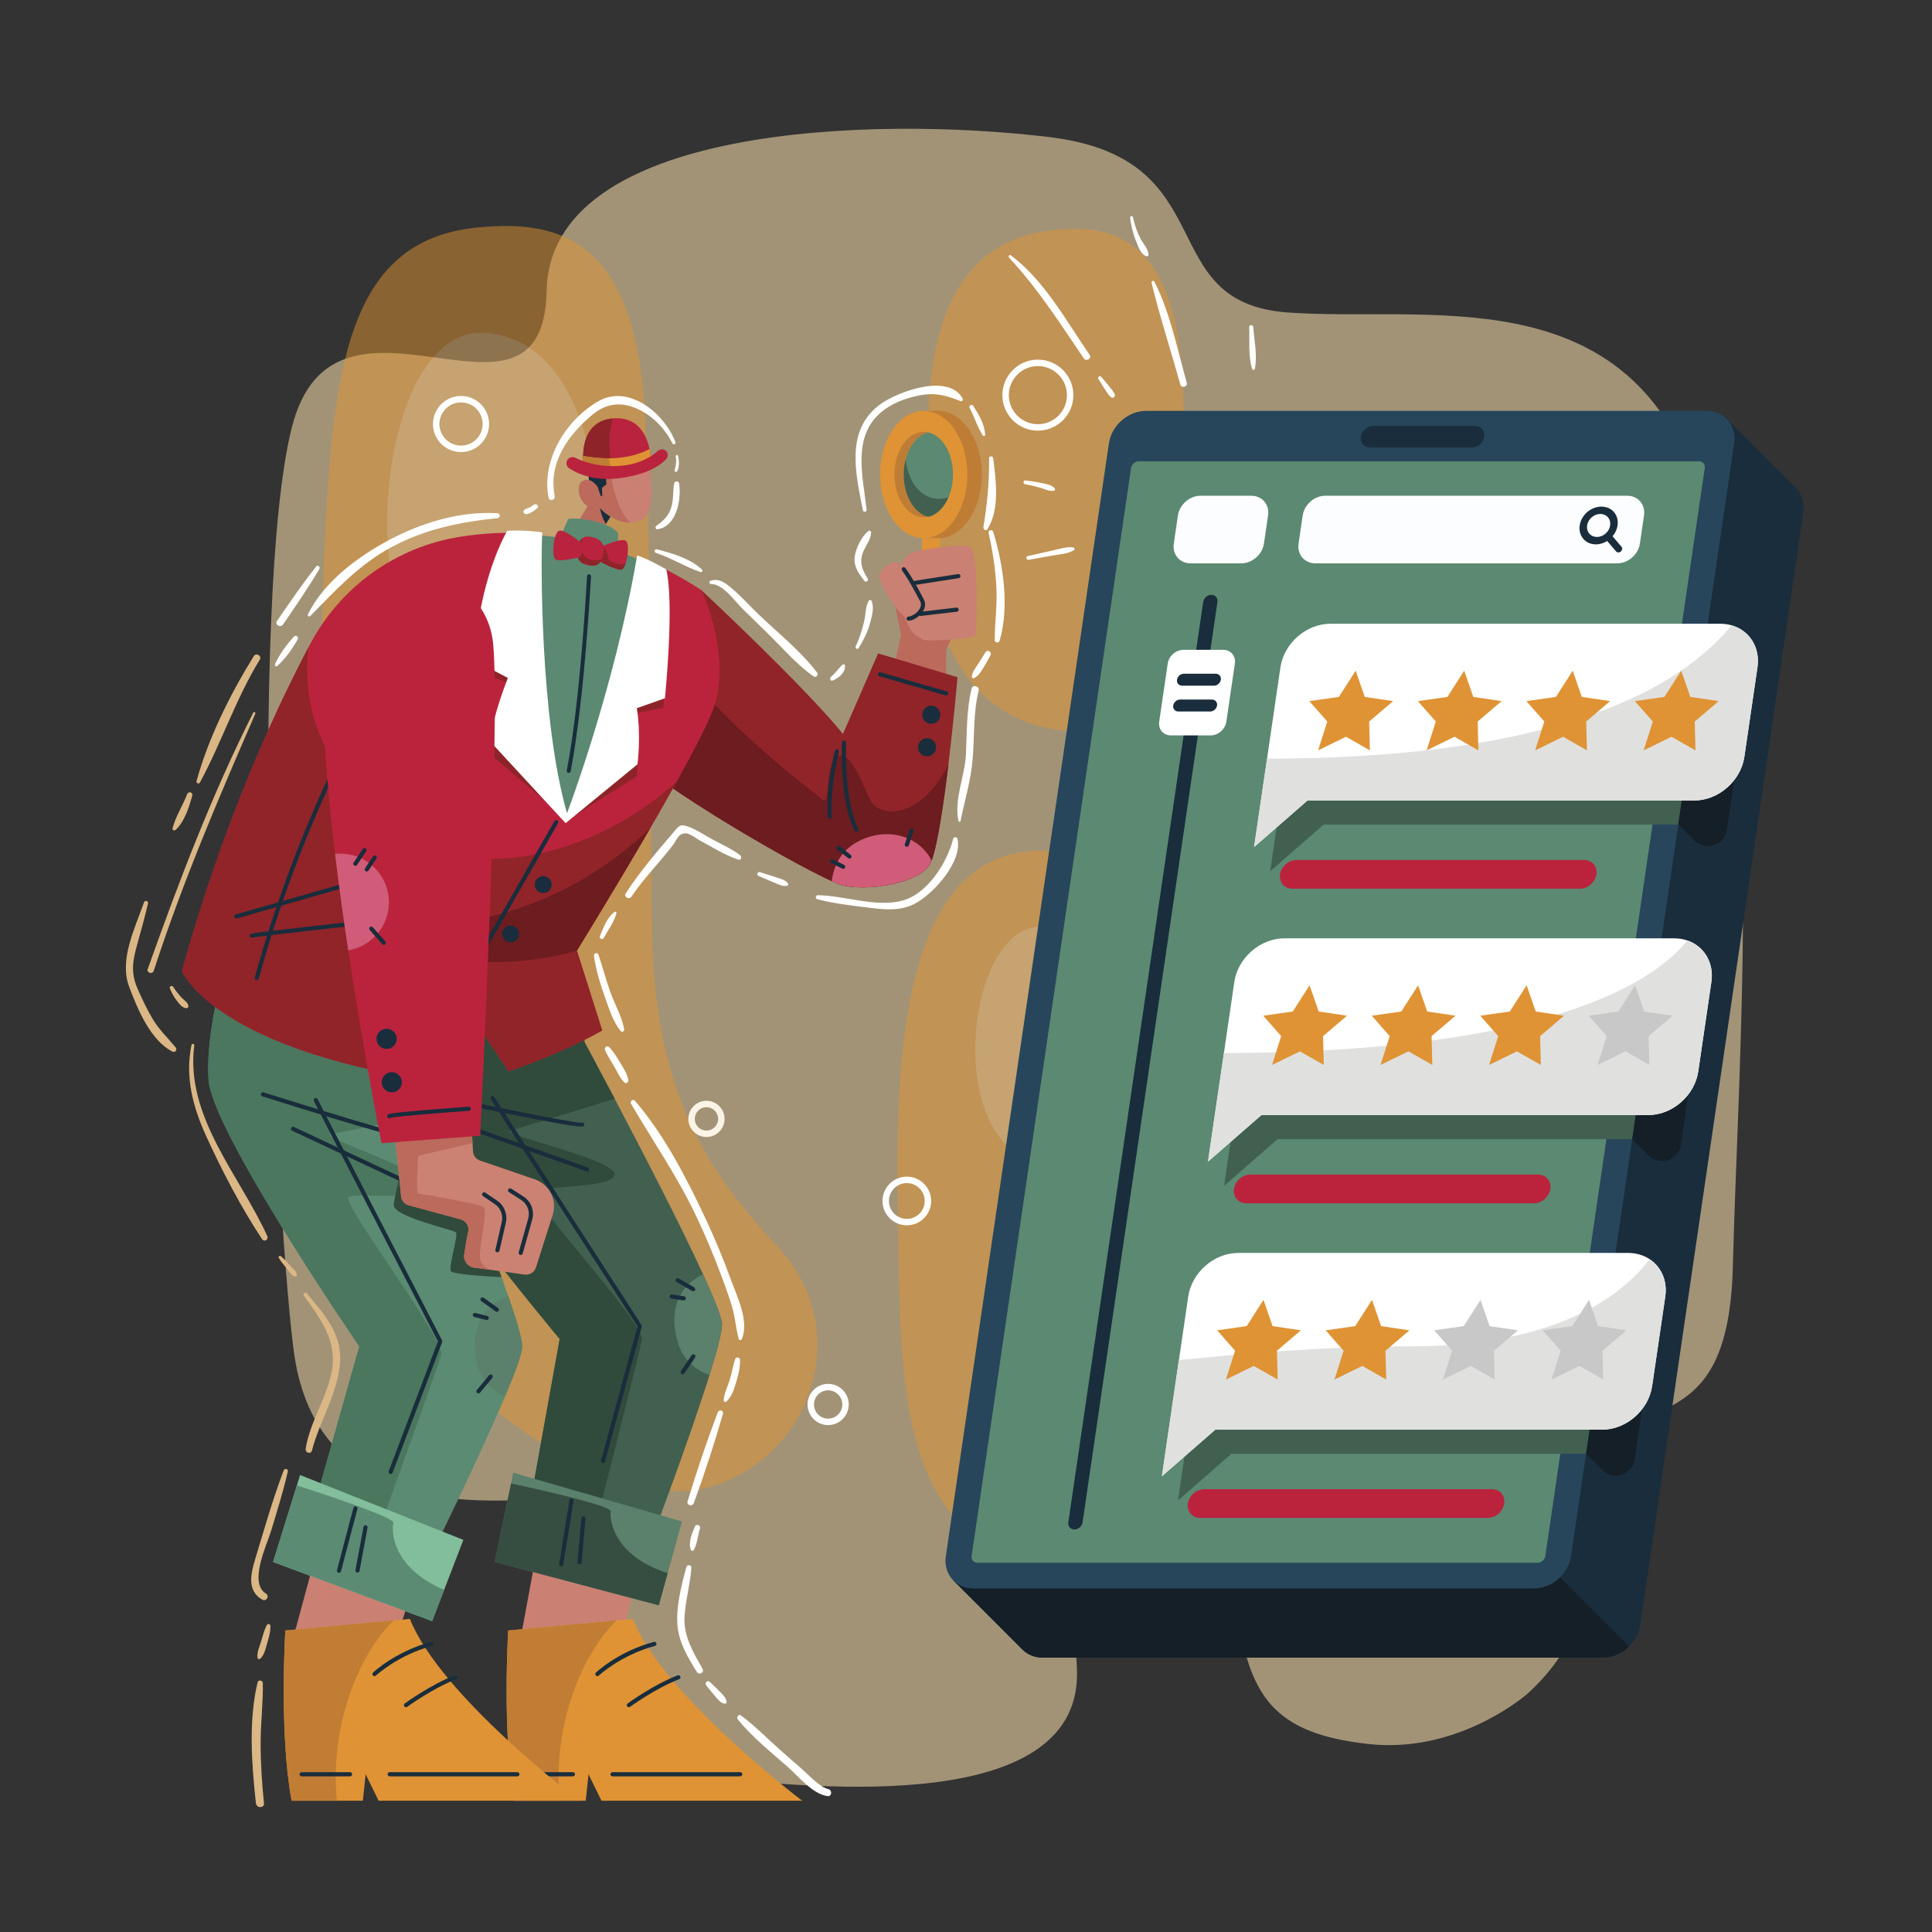 <?xml version="1.0" encoding="iso-8859-1"?>
<!-- Generator: Adobe Illustrator 19.2.0, SVG Export Plug-In . SVG Version: 6.00 Build 0)  -->
<svg version="1.1" xmlns="http://www.w3.org/2000/svg" xmlns:xlink="http://www.w3.org/1999/xlink" x="0px" y="0px"
	 viewBox="0 0 600 600" enable-background="new 0 0 600 600" xml:space="preserve">
<rect x="0" y="0" width="600" height="600" fill="#333333" stroke="none"/>
<g id="Layer_1">
	<g>
		<path opacity="0.6" fill="#EDD3A5" d="M90.63,132.751c13.359-52.922,78.099,8.995,79.126-42.385
			c1.028-51.381,101.22-54.463,156.197-47.784s31.342,51.381,73.988,54.463
			s103.789-10.99,126.396,51.695s13.359,180.799,11.818,244.511
			s-40.591,29.287-41.618,76.557c-0.514,23.481-6.474,41.906-22.042,56.077
			c0,0-0.072,0.072-0.226,0.195c-2.353,2.004-22.751,18.59-49.572,15.507
			c-28.527-3.268-37.364-14.099-40.663-43.889
			c-3.299-29.79-52.83-27.571-49.634,19.71
			c3.196,47.229-83.689,37.395-110.129,34.98
			c-18.805-3.617-32.257-8.992-34.99-16.812
			c-10.79-30.828-0.514-70.905-23.635-69.878s-68.336,2.569-74.502-46.756
			C84.978,369.616,77.271,185.673,90.63,132.751z"/>
		<g opacity="0.5">
			<path fill="#E09432" d="M333.903,71.037c-56.584,0-44.163,69.818-45.543,95.144
				c-1.38,25.326,10.351,60.92,46.923,60.92s32.432-51.337,32.432-82.139
				S369.096,71.037,333.903,71.037z"/>
			<g>
				<path fill="#E09432" d="M323.469,264.153c-43.704,0-45.526,65.029-44.615,112.897
					c0.91,47.868-1.821,107.478,50.989,107.478s41.883-77.673,42.794-118.316
					C373.547,325.569,376.279,264.153,323.469,264.153z"/>
				<path fill="#E9B36B" d="M323.469,287.686c-25.048,0-30.684,73.298,2.505,73.298
					S356.658,287.686,323.469,287.686z"/>
			</g>
			<g>
				<path fill="#E09432" d="M148.617,70.614c-47.336,4.408-46.299,56.59-49.206,138.506
					c-2.907,81.916,2.052,150.168,18.823,186.031s70.318,75.493,101.795,66.768
					c31.477-8.725,46.008-48.399,21.515-74.694
					c-24.493-26.295-38.394-50.574-39.107-99.811s0.096-95.139-1.907-154.264
					S174.127,68.238,148.617,70.614z"/>
				<path fill="#E9B36B" d="M149.88,103.36c-36.349-1.29-43.068,113.298,1.277,114.052
					C195.501,218.166,197.741,105.059,149.88,103.36z"/>
			</g>
		</g>
	</g>
</g>
<g id="BACKGROUND">
	<g>
		<g>
			<path fill="#192D3C" d="M560.026,159.139l-50.64,345.58
				c-0.36,2.53-1.64,4.84-3.44,6.6c0,0,0,0,0,0.01
				c-2.16,2.12-5.08,3.46-8.11,3.46H323.816c-2.56,0-4.75-0.96-6.29-2.53
				l-0.01,0.01l-21.44-21.45l7.24-10.86l19.9-29.87l42.64-290.95
				c0.81-5.56,5.99-10.07,11.55-10.07h146.38l12.56-18.84l21.14,21.12
				C559.466,153.199,560.486,155.999,560.026,159.139z"/>
			<path fill="#151F27" d="M505.946,511.319c0,0,0,0,0,0.01
				c-2.16,2.12-5.08,3.46-8.11,3.46H323.816c-2.56,0-4.75-0.96-6.29-2.53
				l-0.01,0.01l-21.44-21.45l7.24-10.86h171.28L505.946,511.319z"/>
			<path fill="#27465B" d="M476.364,493.321H302.343c-5.565,0-9.416-4.512-8.6-10.077
				l50.641-345.573c0.816-5.565,5.988-10.077,11.554-10.077h174.021
				c5.565,0,9.416,4.512,8.6,10.077l-50.641,345.573
				C487.102,488.81,481.929,493.321,476.364,493.321z"/>
			<path fill="#192D3C" d="M457.116,138.953h-31.667c-1.841,0-3.115-1.492-2.845-3.333v-0
				c0.27-1.841,1.981-3.333,3.822-3.333h31.667c1.841,0,3.115,1.492,2.845,3.333
				v0C460.668,137.46,458.957,138.953,457.116,138.953z"/>
		</g>
		<path fill="#5B8972" d="M301.743,483.245l49.517-337.904
			c0.168-1.147,1.234-2.077,2.382-2.077H527.661c1.147,0,1.941,0.93,1.773,2.077
			l-49.517,337.904c-0.168,1.147-1.234,2.077-2.382,2.077H303.515
			C302.368,485.322,301.574,484.392,301.743,483.245z"/>
		<g>
			<path fill="#416050" d="M403.876,298.893c-7.48,0-14.438,6.06-15.534,13.54
				l-4.074,27.804c-0.026,0.18-0.054,0.37-0.061,0.55h-0.02l-4.025,27.47
				l16.59-14.47H506.888l8.044-54.894H403.876z"/>
			<path fill="#416050" d="M418.194,201.192c-7.48,0-14.438,6.06-15.534,13.54l-4.075,27.804
				c-0.026,0.18-0.054,0.37-0.061,0.55h-0.02l-4.026,27.47l16.59-14.47
				h110.136l8.044-54.894H418.194z"/>
			<path fill="#416050" d="M389.559,396.594c-7.48,0-14.438,6.06-15.534,13.54
				l-4.074,27.804c-0.026,0.18-0.054,0.37-0.061,0.55h-0.02l-4.025,27.47
				l16.59-14.47h110.136l8.044-54.894H389.559z"/>
			<path fill="#151F27" d="M500.615,396.594l6.844,6.844
				c4.111,4.111,6.036,9.923,5.194,15.675l-4.998,34.107
				c-0.705,4.81-6.592,6.761-10.03,3.323l-5.054-5.054L500.615,396.594z"/>
			<path fill="#151F27" d="M514.932,298.893l6.848,6.848
				c4.109,4.109,6.035,9.917,5.195,15.667l-4.985,34.118
				c-0.703,4.812-6.591,6.764-10.03,3.326l-5.05-5.05L514.932,298.893z"/>
			<path fill="#151F27" d="M529.249,201.192l6.841,6.841
				c4.113,4.113,6.038,9.928,5.192,15.683l-5.001,34.021
				c-0.707,4.809-6.592,6.757-10.029,3.32l-5.059-5.059L529.249,201.192z"/>
		</g>
		<g>
			<g>
				<path fill="#FFFFFF" d="M531.486,304.949l-4.08,27.8
					c-1.1,7.48-8.05,13.55-15.52,13.55H391.736l-16.59,14.47l4.03-27.47
					h0.02c0-0.18,0.03-0.37,0.06-0.55l0.84-5.71l3.23-22.09
					c1.1-7.48,8.06-13.54,15.54-13.54h121.06
					c1.48,0,2.87,0.24,4.14,0.67C529.206,293.869,532.356,298.949,531.486,304.949
					z"/>
				<path fill="#E0E0DF" d="M531.486,304.949l-4.08,27.8
					c-1.1,7.48-8.05,13.55-15.52,13.55H391.736l-16.59,14.47l4.03-27.47
					h0.02c0-0.18,0.03-0.37,0.06-0.55l0.84-5.71
					c99.95-0.29,133.04-21.54,143.97-34.96
					C529.206,293.869,532.356,298.949,531.486,304.949z"/>
				<g>
					<polygon fill="#DF9334" points="406.702,305.989 409.528,314.133 418.324,315.439 
						410.891,321.779 411.115,330.73 403.695,326.504 395.037,330.73 397.884,321.779 
						392.31,315.439 401.489,314.133 					"/>
					<polygon fill="#DF9334" points="440.403,305.989 443.229,314.133 452.025,315.439 
						444.592,321.779 444.816,330.73 437.396,326.504 428.738,330.73 431.585,321.779 
						426.01,315.439 435.19,314.133 					"/>
					<polygon fill="#DF9334" points="474.103,305.989 476.929,314.133 485.726,315.439 
						478.293,321.779 478.517,330.73 471.097,326.504 462.439,330.73 465.286,321.779 
						459.711,315.439 468.89,314.133 					"/>
					<polygon fill="#C8C8C8" points="507.804,305.989 510.63,314.133 519.427,315.439 
						511.994,321.779 512.218,330.73 504.798,326.504 496.14,330.73 498.987,321.779 
						493.412,315.439 502.591,314.133 					"/>
				</g>
			</g>
			<g>
				<path fill="#FFFFFF" d="M545.796,207.249l-4.07,27.8
					c-1.1,7.48-8.06,13.55-15.53,13.55H406.056l-16.59,14.47l4.03-27.47
					c0.01,0,0.01,0,0.02,0c0-0.18,0.03-0.37,0.06-0.55l4.07-27.8
					c1.1-7.48,8.05-13.54,15.53-13.54h121.07c1.25,0,2.43,0.17,3.53,0.49
					C543.276,195.769,546.716,201.019,545.796,207.249z"/>
				<path fill="#E0E0DF" d="M545.796,207.249l-4.07,27.8
					c-1.1,7.48-8.06,13.55-15.53,13.55H406.056l-16.59,14.47l4.03-27.47
					c0.01,0,0.01,0,0.02,0c73.67,0,122.18-14.66,144.26-41.4
					C543.276,195.769,546.716,201.019,545.796,207.249z"/>
				<g>
					<polygon fill="#DF9334" points="421.019,208.288 423.845,216.432 432.641,217.738 
						425.209,224.078 425.432,233.029 418.013,228.803 409.354,233.029 412.201,224.078 
						406.627,217.738 415.806,216.432 					"/>
					<polygon fill="#DF9334" points="454.72,208.288 457.546,216.432 466.342,217.738 
						458.909,224.078 459.133,233.029 451.713,228.803 443.055,233.029 445.902,224.078 
						440.328,217.738 449.507,216.432 					"/>
					<polygon fill="#DF9334" points="488.421,208.288 491.247,216.432 500.043,217.738 
						492.61,224.078 492.834,233.029 485.414,228.803 476.756,233.029 479.603,224.078 
						474.029,217.738 483.208,216.432 					"/>
					<polygon fill="#DF9334" points="522.121,208.288 524.947,216.432 533.744,217.738 
						526.311,224.078 526.535,233.029 519.115,228.803 510.457,233.029 513.304,224.078 
						507.729,217.738 516.908,216.432 					"/>
				</g>
			</g>
			<g>
				<path fill="#FFFFFF" d="M517.166,402.649l-4.08,27.8
					c-1.09,7.48-8.05,13.55-15.52,13.55H377.426l-16.59,14.47l4.02-27.47
					h0.02c0.01-0.18,0.04-0.37,0.06-0.55l1.18-8.06l2.9-19.74
					c1.09-7.48,8.05-13.54,15.53-13.54h121.06
					c2.56,0,4.86,0.71,6.72,1.95C515.896,393.439,517.886,397.739,517.166,402.649
					z"/>
				<path fill="#E0E0DF" d="M517.166,402.649l-4.08,27.8
					c-1.09,7.48-8.05,13.55-15.52,13.55H377.426l-16.59,14.47l4.02-27.47
					h0.02c0.01-0.18,0.04-0.37,0.06-0.55l1.18-8.06
					c19.96-2.01,44.36-4.26,71.59-4.26c44.98,0,65.47-15.17,74.62-27.07
					C515.896,393.439,517.886,397.739,517.166,402.649z"/>
				<g>
					<polygon fill="#DF9334" points="392.385,403.69 395.211,411.834 404.007,413.14 
						396.574,419.479 396.798,428.431 389.378,424.204 380.72,428.431 383.567,419.479 
						377.992,413.14 387.172,411.834 					"/>
					<polygon fill="#DF9334" points="426.085,403.69 428.911,411.834 437.708,413.14 
						430.275,419.479 430.499,428.431 423.079,424.204 414.421,428.431 417.268,419.479 
						411.693,413.14 420.872,411.834 					"/>
					<polygon fill="#C8C8C8" points="459.786,403.69 462.612,411.834 471.409,413.14 
						463.976,419.479 464.199,428.431 456.78,424.204 448.122,428.431 450.969,419.479 
						445.394,413.14 454.573,411.834 					"/>
					<polygon fill="#C8C8C8" points="493.487,403.69 496.313,411.834 505.109,413.14 
						497.677,419.479 497.9,428.431 490.481,424.204 481.823,428.431 484.67,419.479 
						479.095,413.14 488.274,411.834 					"/>
				</g>
			</g>
		</g>
		<g>
			<g>
				<path fill="#FCFDFF" d="M385.507,174.953h-15.75c-3.383,0-5.723-2.742-5.227-6.125l1.282-8.75
					c0.496-3.383,3.64-6.125,7.023-6.125h15.75c3.383,0,5.723,2.742,5.227,6.125l-1.282,8.75
					C392.034,172.21,388.89,174.953,385.507,174.953z"/>
				<path fill="#FCFDFF" d="M502.257,174.953h-93.75c-3.383,0-5.723-2.742-5.227-6.125l1.282-8.75
					c0.496-3.383,3.64-6.125,7.023-6.125h93.75c3.383,0,5.723,2.742,5.227,6.125l-1.282,8.75
					C508.784,172.21,505.64,174.953,502.257,174.953z"/>
				<path fill="#192D3C" d="M492.997,158.967c-2.694,2.285-3.269,6.055-1.288,8.375
					c1.744,2.044,4.887,2.263,7.406,0.658l2.785,3.263
					c0.345,0.404,1,0.404,1.464,0l0,0c0.463-0.404,0.559-1.059,0.215-1.464
					l-2.785-3.263c2.008-2.365,2.201-5.685,0.249-7.715
					C499.088,156.788,495.486,156.856,492.997,158.967z M498.622,165.716
					c-1.597,1.393-3.86,1.393-5.049,0c-1.195-1.4-0.863-3.663,0.734-5.056
					c1.605-1.4,3.868-1.4,5.063,0C500.559,162.053,500.228,164.316,498.622,165.716z
					"/>
			</g>
			<g>
				<path fill="#192D3C" d="M333.665,474.989L333.665,474.989c1.221,0,2.357-0.99,2.535-2.211
					l41.885-285.825c0.179-1.221-0.666-2.211-1.887-2.211l0,0
					c-1.221,0-2.357,0.99-2.535,2.211l-41.885,285.825
					C331.598,473.999,332.443,474.989,333.665,474.989z"/>
				<g>
					<path fill="#FFFFFF" d="M375.954,228.389h-12.305c-2.361,0-3.995-1.914-3.649-4.275
						l2.642-18.03c0.346-2.361,2.54-4.275,4.902-4.275h12.305
						c2.361,0,3.995,1.914,3.649,4.275l-2.642,18.03
						C380.51,226.475,378.315,228.389,375.954,228.389z"/>
					<g>
						<path fill="#192D3C" d="M377.015,212.943h-9.899c-1.025,0-1.734-0.831-1.584-1.856l0,0
							c0.15-1.025,1.103-1.856,2.128-1.856h9.899c1.025,0,1.734,0.831,1.584,1.856
							l0,0C378.992,212.112,378.04,212.943,377.015,212.943z"/>
						<path fill="#192D3C" d="M375.839,220.967h-9.899c-1.025,0-1.734-0.831-1.584-1.856l0,0
							c0.15-1.025,1.103-1.856,2.128-1.856h9.899
							c1.025,0,1.734,0.831,1.584,1.856l0,0
							C377.817,220.136,376.864,220.967,375.839,220.967z"/>
					</g>
				</g>
			</g>
			<path fill="#BB233D" d="M490.676,275.989h-89.336c-2.461,0-4.164-1.995-3.804-4.457v-0
				c0.361-2.461,2.648-4.457,5.11-4.457h89.336c2.461,0,4.164,1.995,3.804,4.457
				v0C495.425,273.994,493.138,275.989,490.676,275.989z"/>
			<path fill="#BB233D" d="M476.359,373.69H387.023c-2.461,0-4.164-1.995-3.804-4.457v-0
				c0.361-2.461,2.648-4.457,5.11-4.457h89.336c2.461,0,4.164,1.995,3.804,4.457
				v0C481.108,371.695,478.82,373.69,476.359,373.69z"/>
			<path fill="#BB233D" d="M462.042,471.391h-89.336c-2.461,0-4.164-1.995-3.804-4.457v-0
				c0.361-2.461,2.648-4.457,5.11-4.457h89.336c2.461,0,4.164,1.995,3.804,4.457
				v0C466.791,469.396,464.503,471.391,462.042,471.391z"/>
		</g>
		<g>
			<g>
				<path fill="#FFFFFF" d="M313.356,80.004c8.928,9.555,15.9,20.475,23.208,31.275
					c0.764,1.13,2.615,0.055,1.837-1.074
					c-7.263-10.53-14.073-23.135-24.487-30.924
					C313.482,78.959,313.014,79.638,313.356,80.004L313.356,80.004z"/>
			</g>
			<g>
				<path fill="#FFFFFF" d="M341.102,117.646c0.624,1.09,1.295,2.137,1.988,3.184
					c0.602,0.91,1.182,1.932,2.06,2.59c0.506,0.38,1.267-0.251,1.07-0.822
					c-0.354-1.025-1.184-1.906-1.86-2.748c-0.782-0.976-1.572-1.932-2.416-2.855
					C341.528,116.54,340.803,117.124,341.102,117.646L341.102,117.646z"/>
			</g>
			<g>
				<path fill="#FFFFFF" d="M350.964,67.7c0.365,2.599,1.001,5.188,2.01,7.616
					c0.659,1.586,1.355,3.736,3.109,4.292c0.296,0.094,0.57-0.157,0.582-0.443
					c0.071-1.75-1.559-3.339-2.358-4.836c-1.166-2.186-1.946-4.454-2.456-6.873
					C351.726,66.864,350.883,67.131,350.964,67.7L350.964,67.7z"/>
			</g>
			<g>
				<path fill="#FFFFFF" d="M357.626,87.826c2.586,10.622,5.994,21.058,8.934,31.587
					c0.358,1.281,2.358,0.736,1.996-0.55
					c-2.914-10.328-5.149-21.81-10.054-31.406
					C358.248,86.961,357.5,87.312,357.626,87.826L357.626,87.826z"/>
			</g>
			<g>
				<path fill="#FFFFFF" d="M387.955,101.591c0.162,4.098-0.365,9.071,0.927,12.985
					c0.122,0.369,0.72,0.431,0.812,0c0.857-4.04-0.2-8.895-0.488-12.985
					C389.151,100.796,387.923,100.78,387.955,101.591L387.955,101.591z"/>
			</g>
			<g>
				<path fill="#FFFFFF" d="M318.267,150.338c1.706,0.319,3.381,0.727,5.046,1.219
					c1.312,0.388,2.675,1.143,4.045,0.832c0.347-0.079,0.378-0.485,0.19-0.721
					c-0.917-1.155-2.767-1.375-4.142-1.674c-1.647-0.358-3.312-0.604-4.986-0.786
					C317.78,149.139,317.631,150.219,318.267,150.338L318.267,150.338z"/>
			</g>
			<g>
				<path fill="#FFFFFF" d="M319.484,173.839c2.517-0.443,5.035-0.883,7.552-1.33
					c2.158-0.383,4.574-0.489,6.464-1.63c0.312-0.189,0.309-0.797-0.112-0.858
					c-2.107-0.307-4.168,0.417-6.23,0.876c-2.664,0.593-5.326,1.198-7.989,1.797
					C318.414,172.863,318.742,173.97,319.484,173.839L319.484,173.839z"/>
			</g>
		</g>
	</g>
</g>
<g id="DOTS">
	<g>
		<g>
			<path fill="#FFFFFF" d="M143.175,140.394c-4.804,0-8.712-3.908-8.712-8.712
				s3.908-8.712,8.712-8.712s8.712,3.908,8.712,8.712
				S147.979,140.394,143.175,140.394z M143.175,124.969
				c-3.701,0-6.712,3.011-6.712,6.712s3.011,6.712,6.712,6.712
				s6.712-3.011,6.712-6.712S146.876,124.969,143.175,124.969z"/>
		</g>
		<g>
			<path fill="#FBF3E5" d="M219.395,353.109c-3.103,0-5.627-2.524-5.627-5.628
				c0-3.103,2.524-5.627,5.627-5.627s5.628,2.524,5.628,5.627
				C225.023,350.585,222.498,353.109,219.395,353.109z M219.395,343.854
				c-2,0-3.627,1.627-3.627,3.627s1.627,3.628,3.627,3.628
				c2,0,3.628-1.628,3.628-3.628S221.396,343.854,219.395,343.854z"/>
		</g>
		<g>
			<path fill="#FFFFFF" d="M257.187,442.574c-3.528,0-6.399-2.87-6.399-6.398
				s2.871-6.399,6.399-6.399s6.399,2.871,6.399,6.399
				S260.715,442.574,257.187,442.574z M257.187,431.776
				c-2.426,0-4.399,1.974-4.399,4.399s1.973,4.398,4.399,4.398
				s4.399-1.973,4.399-4.398S259.612,431.776,257.187,431.776z"/>
		</g>
		<g>
			<path fill="#FFFFFF" d="M281.62,380.531c-4.166,0-7.556-3.39-7.556-7.556
				s3.39-7.556,7.556-7.556s7.556,3.39,7.556,7.556S285.786,380.531,281.62,380.531
				z M281.62,367.42c-3.063,0-5.556,2.492-5.556,5.556s2.492,5.556,5.556,5.556
				s5.556-2.492,5.556-5.556S284.684,367.42,281.62,367.42z"/>
		</g>
		<g>
			<path fill="#FFFFFF" d="M322.322,133.741c-6.08,0-11.026-4.946-11.026-11.026
				c0-6.08,4.946-11.026,11.026-11.026s11.026,4.946,11.026,11.026
				C333.349,128.794,328.402,133.741,322.322,133.741z M322.322,113.688
				c-4.978,0-9.026,4.049-9.026,9.026s4.049,9.026,9.026,9.026
				s9.026-4.049,9.026-9.026S327.3,113.688,322.322,113.688z"/>
		</g>
	</g>
</g>
<g id="LEFT_LEG">
	<g>
		<g>
			<path fill="#416050" d="M202.713,477.125l-16.336-8.982l-21.827-0.859l9.269-51.455
				c0,0-51.305-61.216-54.512-77.451c-3.207-16.235,8.918-63.514,32.792-57.165
				c23.874,6.349,29.682,24.828,29.406,42.394c0,0,3.925,7.265,9.391,17.638
				c8.382,15.893,20.389,39.068,27.467,54.529
				c3.528,7.716,5.836,13.506,5.854,15.524c0.022,2.366-1.557,8.312-3.869,15.718
				C214.153,446.839,202.713,477.125,202.713,477.125z"/>
			<path fill="#304B3B" d="M186.376,468.143l-21.827-0.859l9.269-51.455
				c0,0-51.305-61.216-54.512-77.451c-3.207-16.235,8.918-63.514,32.792-57.165
				c23.874,6.349,29.682,24.828,29.406,42.394c0,0,3.925,7.265,9.391,17.638
				c-10.412,3.199-29.409,9.032-32.266,9.836
				c-3.951,1.111,30.512,8.459,32.128,13.221c1.62,4.755-22.203,3.894-24.718,5.656
				c-2.52,1.752,34.142,40.916,33.304,46.015
				C198.797,419.252,191.504,448.027,186.376,468.143z"/>
			<g>
				<path fill="#192D3C" d="M180.563,349.864c-1.987,0-9.936-1.166-44.226-8.421
					c-0.348-0.074-0.57-0.415-0.497-0.763c0.074-0.349,0.414-0.57,0.763-0.497
					c16.354,3.46,41.103,8.485,43.849,8.485c0.041,0,0.076-0.001,0.107-0.004
					c0.224-0.092,0.49-0.053,0.68,0.121c0.262,0.24,0.279,0.647,0.039,0.91
					C181.21,349.771,181.125,349.864,180.563,349.864z M180.332,348.824
					c0,0-0,0.001-0.001,0.001C180.332,348.825,180.332,348.824,180.332,348.824z
					 M180.333,348.823c-0,0-0,0-0,0S180.333,348.823,180.333,348.823z
					 M180.609,348.66L180.609,348.66L180.609,348.66z"/>
			</g>
			<g>
				<path fill="#192D3C" d="M182.303,363.797c-0.071,0-0.144-0.012-0.215-0.037l-35.507-12.579
					c-0.335-0.118-0.511-0.486-0.392-0.821c0.118-0.335,0.487-0.512,0.821-0.392
					l35.507,12.579c0.335,0.118,0.511,0.486,0.392,0.821
					C182.816,363.632,182.568,363.797,182.303,363.797z"/>
			</g>
			<g>
				<path fill="#192D3C" d="M187.297,454.338c-0.056,0-0.113-0.007-0.169-0.022
					c-0.343-0.094-0.545-0.447-0.452-0.79l11.312-41.603
					c-3.307-5.107-43.672-67.468-45.578-70.615
					c-0.185-0.304-0.087-0.699,0.217-0.884c0.304-0.183,0.7-0.087,0.884,0.218
					c1.935,3.194,45.276,70.147,45.714,70.823
					c0.1,0.153,0.129,0.342,0.081,0.519l-11.387,41.88
					C187.839,454.149,187.58,454.338,187.297,454.338z"/>
			</g>
			<path fill="#5B806B" d="M220.347,427.014c-4.101-1.365-7.851-4.566-9.43-8.878
				c-2.692-7.387-2.588-17.598,7.445-22.365c3.528,7.716,5.836,13.506,5.854,15.524
				C224.238,413.662,222.659,419.607,220.347,427.014z"/>
			<g>
				<path fill="#192D3C" d="M215.258,401.007c-0.109,0-0.22-0.027-0.322-0.087l-4.783-2.767
					c-0.308-0.178-0.413-0.571-0.235-0.879s0.572-0.416,0.879-0.234l4.783,2.767
					c0.308,0.178,0.413,0.571,0.235,0.879
					C215.696,400.892,215.48,401.007,215.258,401.007z"/>
			</g>
			<g>
				<path fill="#192D3C" d="M212.358,403.848c-0.031,0-0.063-0.002-0.095-0.007l-3.765-0.556
					c-0.352-0.052-0.595-0.379-0.543-0.73c0.053-0.353,0.38-0.597,0.73-0.543
					l3.765,0.556c0.352,0.052,0.595,0.379,0.543,0.73
					C212.946,403.618,212.671,403.848,212.358,403.848z"/>
			</g>
			<g>
				<path fill="#192D3C" d="M212.01,426.772c-0.125,0-0.25-0.036-0.36-0.11
					c-0.294-0.199-0.372-0.6-0.172-0.895l3.325-4.91
					c0.199-0.295,0.6-0.369,0.894-0.172c0.294,0.199,0.372,0.6,0.172,0.895
					l-3.325,4.91C212.419,426.674,212.216,426.772,212.01,426.772z"/>
			</g>
		</g>
		<g>
			<g>
				<polygon fill="#CA8073" points="166.793,481.049 162.167,506.204 192.767,510.37 
					199.018,484.049 				"/>
				<path fill="#DF9334" d="M249.136,559.231h-62.343l-4.023-8.211l-0.87,8.211h-22.122
					c-3.922-20.911-1.955-52.858-1.955-52.858l33.65-3.141l5.032-0.467
					C206.053,526.754,249.136,559.231,249.136,559.231z"/>
				<path fill="#C17D34" d="M173.828,559.231h-14.05c-3.922-20.911-1.955-52.858-1.955-52.858
					l33.65-3.141C180.626,513.814,171.596,535.835,173.828,559.231z"/>
				<g>
					<path fill="#192D3C" d="M177.915,551.658h-15.031c-0.355,0-0.644-0.288-0.644-0.644
						s0.288-0.644,0.644-0.644h15.031c0.355,0,0.644,0.288,0.644,0.644
						S178.27,551.658,177.915,551.658z"/>
				</g>
				<g>
					<path fill="#192D3C" d="M229.889,551.658h-39.66c-0.355,0-0.644-0.288-0.644-0.644
						s0.288-0.644,0.644-0.644h39.66c0.355,0,0.644,0.288,0.644,0.644
						S230.244,551.658,229.889,551.658z"/>
				</g>
				<g>
					<path fill="#192D3C" d="M185.521,520.537c-0.171,0-0.342-0.067-0.468-0.202
						c-0.244-0.259-0.232-0.666,0.026-0.909c0.283-0.268,7.054-6.573,17.986-9.524
						c0.34-0.098,0.696,0.109,0.79,0.453c0.092,0.344-0.111,0.696-0.454,0.789
						c-10.605,2.863-17.371,9.155-17.438,9.219
						C185.838,520.479,185.679,520.537,185.521,520.537z"/>
				</g>
				<g>
					<path fill="#192D3C" d="M195.3,530.19c-0.198,0-0.394-0.091-0.52-0.264
						c-0.21-0.287-0.147-0.689,0.139-0.899c0.081-0.059,8.125-5.916,15.545-8.73
						c0.329-0.126,0.704,0.041,0.83,0.373c0.126,0.333-0.041,0.704-0.374,0.83
						c-7.255,2.752-15.162,8.509-15.241,8.566
						C195.565,530.15,195.432,530.19,195.3,530.19z"/>
				</g>
			</g>
			<g>
				<polygon fill="#5B806B" points="211.806,472.502 204.591,498.549 153.651,485.053 
					158.713,460.686 159.396,457.368 				"/>
				<path fill="#364E41" d="M207.362,488.546l-2.771,10.003l-50.94-13.496l5.062-24.367
					c7.176,1.543,31.327,6.911,30.964,8.695
					C189.294,471.33,190.078,483.051,207.362,488.546z"/>
				<g>
					<path fill="#192D3C" d="M174.287,486.417c-0.035,0-0.069-0.003-0.104-0.008
						c-0.351-0.058-0.589-0.388-0.532-0.739l3.21-19.771
						c0.057-0.351,0.39-0.583,0.738-0.532c0.351,0.058,0.589,0.388,0.532,0.739
						l-3.21,19.771C174.87,486.192,174.597,486.417,174.287,486.417z"/>
				</g>
				<g>
					<path fill="#192D3C" d="M180,485.797c-0.019,0-0.037-0.001-0.056-0.002
						c-0.354-0.031-0.616-0.344-0.585-0.697l1.184-13.596
						c0.031-0.354,0.337-0.612,0.697-0.586c0.354,0.031,0.616,0.344,0.585,0.697
						l-1.184,13.596C180.612,485.544,180.331,485.797,180,485.797z"/>
				</g>
			</g>
		</g>
		<g>
			<g>
				<path fill="#FFFFFF" d="M187.921,326.168c0.808,1.844,1.967,3.538,2.964,5.285
					c0.917,1.607,1.662,3.346,2.966,4.684c0.573,0.588,1.406-0.035,1.281-0.746
					c-0.343-1.956-1.517-3.679-2.523-5.359c-1.011-1.687-2.052-3.419-3.424-4.84
					C188.504,324.488,187.575,325.38,187.921,326.168L187.921,326.168z"/>
			</g>
			<g>
				<path fill="#FFFFFF" d="M195.963,342.787c6.756,11.482,14.208,22.292,19.99,34.36
					c3.015,6.292,5.735,12.722,8.152,19.267c1.123,3.04,2.226,6.103,3.18,9.201
					c1.038,3.37,1.201,6.869,2.152,10.23c0.143,0.506,0.767,0.418,0.942,0
					c2.346-5.584-1.454-13.114-3.378-18.4
					c-2.355-6.467-4.996-12.833-7.92-19.063
					c-5.918-12.611-12.769-25.918-21.9-36.534
					C196.6,341.169,195.524,342.04,195.963,342.787L195.963,342.787z"/>
			</g>
			<g>
				<path fill="#FFFFFF" d="M228.285,422.136c-0.72,2.222-1.056,4.55-1.782,6.779
					c-0.647,1.989-1.629,3.876-1.757,5.985c-0.027,0.456,0.551,0.624,0.85,0.352
					c1.639-1.486,2.334-3.7,2.961-5.771c0.692-2.285,1.349-4.736,1.27-7.137
					C229.799,421.452,228.56,421.289,228.285,422.136L228.285,422.136z"/>
			</g>
			<g>
				<path fill="#FFFFFF" d="M222.904,438.611c-3.415,9.065-6.574,18.366-9.365,27.643
					c-0.378,1.256,1.502,1.734,1.94,0.535c3.318-9.095,6.36-18.43,9.051-27.729
					C224.837,437.999,223.28,437.613,222.904,438.611L222.904,438.611z"/>
			</g>
			<g>
				<path fill="#FFFFFF" d="M215.853,473.993c-0.923,2.169-2.124,4.881-1.334,7.255
					c0.135,0.405,0.7,0.513,0.928,0.121c1.149-1.976,1.242-4.567,1.947-6.727
					C217.685,473.751,216.23,473.106,215.853,473.993L215.853,473.993z"/>
			</g>
			<g>
				<path fill="#FFFFFF" d="M213.162,486.662c-1.503,5.491-3.217,12.184-2.781,17.949
					c0.403,5.332,3.259,10.251,6.063,14.657c0.693,1.089,2.379,0.118,1.737-1.016
					c-2.831-4.996-5.925-10.081-5.6-16.05
					c0.28-5.139,1.786-10.18,2.124-15.331
					C214.764,485.975,213.392,485.822,213.162,486.662L213.162,486.662z"/>
			</g>
			<g>
				<path fill="#FFFFFF" d="M219.341,523.422c0.915,1.126,1.809,2.274,2.758,3.371
					c0.83,0.958,1.598,2.034,2.899,2.308c0.295,0.062,0.713-0.145,0.667-0.508
					c-0.17-1.338-1.06-2.145-1.962-3.082c-1.055-1.095-2.172-2.131-3.265-3.187
					C219.705,521.615,218.723,522.661,219.341,523.422L219.341,523.422z"/>
			</g>
			<g>
				<path fill="#FFFFFF" d="M229.148,534.023c4.452,5.413,10.169,10.046,15.438,14.649
					c3.428,2.995,7.783,8.563,12.483,9.134c1.231,0.15,1.436-1.815,0.288-2.127
					c-3.009-0.815-5.938-4.23-8.29-6.263c-2.336-2.018-4.647-4.063-6.954-6.113
					c-3.964-3.522-7.731-7.378-11.989-10.544
					C229.337,532.174,228.613,533.373,229.148,534.023L229.148,534.023z"/>
			</g>
		</g>
	</g>
</g>
<g id="RIGHT_LEG">
	<g>
		<g>
			<g>
				<polygon fill="#CA8073" points="98.83,479.965 91.151,508.366 122.309,511.32 
					130.7,485.601 				"/>
				<path fill="#DF9334" d="M179.923,559.231h-62.343l-4.023-8.211l-0.87,8.211H90.565
					c-3.922-20.911-1.955-52.858-1.955-52.858l33.65-3.141l5.032-0.467
					C136.84,526.754,179.923,559.231,179.923,559.231z"/>
				<path fill="#C17D34" d="M104.615,559.231H90.565c-3.922-20.911-1.955-52.858-1.955-52.858
					l33.65-3.141C111.413,513.814,102.383,535.835,104.615,559.231z"/>
				<g>
					<path fill="#192D3C" d="M108.702,551.658H93.671c-0.355,0-0.644-0.288-0.644-0.644
						s0.288-0.644,0.644-0.644h15.031c0.355,0,0.644,0.288,0.644,0.644
						S109.057,551.658,108.702,551.658z"/>
				</g>
				<g>
					<path fill="#192D3C" d="M160.676,551.658h-39.66c-0.355,0-0.644-0.288-0.644-0.644
						s0.288-0.644,0.644-0.644h39.66c0.355,0,0.644,0.288,0.644,0.644
						S161.031,551.658,160.676,551.658z"/>
				</g>
				<g>
					<path fill="#192D3C" d="M116.308,520.537c-0.171,0-0.342-0.067-0.468-0.202
						c-0.244-0.259-0.232-0.666,0.026-0.909c0.283-0.268,7.054-6.573,17.986-9.524
						c0.343-0.098,0.697,0.109,0.79,0.453c0.092,0.344-0.111,0.696-0.454,0.789
						c-10.605,2.863-17.371,9.155-17.438,9.219
						C116.625,520.479,116.466,520.537,116.308,520.537z"/>
				</g>
				<g>
					<path fill="#192D3C" d="M126.087,530.19c-0.198,0-0.394-0.091-0.52-0.264
						c-0.21-0.286-0.147-0.689,0.139-0.899c0.081-0.059,8.124-5.916,15.545-8.73
						c0.328-0.126,0.704,0.041,0.83,0.373c0.126,0.333-0.041,0.704-0.374,0.83
						c-7.255,2.752-15.162,8.509-15.241,8.566
						C126.353,530.15,126.219,530.19,126.087,530.19z"/>
				</g>
			</g>
		</g>
		<g>
			<g>
				<path fill="#5B8B72" d="M162.176,418.499c-0.21,2.36-2.35,8.12-5.37,15.27
					c-8.09,19.14-22.4,48.17-22.4,48.17l-15.39-10.52l-21.64-2.96
					l14.2-50.32c0,0-45.14-65.89-46.76-82.36
					c-1.63-16.47,8.56-67.85,31.71-59.22
					c23.14,8.63,33.59,33.08,31.62,50.53c0,0,3.2,7.61,7.64,18.46
					c1.25,3.06,2.6,6.38,4.01,9.86c5.35,13.24,11.48,28.79,15.97,41.22
					c0.74,2.05,1.44,4.01,2.08,5.86
					C160.616,410.509,162.356,416.489,162.176,418.499z"/>
				<path fill="#4A775E" d="M119.014,471.422l-21.642-2.967l14.203-50.317
					c0,0-45.143-65.892-46.764-82.362c-1.621-16.469,8.563-67.843,31.71-59.214
					c23.148,8.629,33.598,33.073,31.625,50.529c0,0,3.203,7.611,7.64,18.464
					c-10.673,2.176-30.144,6.145-33.066,6.668
					c-4.04,0.724,29.551,11.371,30.699,16.267
					c1.152,4.889-22.475,1.728-25.15,3.239
					c-2.677,1.5,30.023,44.027,28.697,49.021
					C136.106,423.962,126.064,451.897,119.014,471.422z"/>
				<path fill="#304B3B" d="M155.766,396.629c-4.81-0.23-15.06-0.85-15.72-1.86
					c-0.88-1.31,2.41-11.17,1.53-12.05
					c-0.87-0.88-19.5-4.82-19.28-8.54
					c0.22-3.73,4.38-18.63,4.38-18.63l12.71-0.44
					c0,0,0.14,0.1,0.41,0.3C145.146,368.649,151.276,384.199,155.766,396.629z"/>
				<g>
					<path fill="#192D3C" d="M124.98,353.153c-1.405,0-7.978-1.474-43.513-12.677
						c-0.339-0.107-0.527-0.469-0.42-0.808c0.106-0.339,0.467-0.524,0.807-0.421
						c16.178,5.101,40.806,12.641,42.929,12.694
						c0.229-0.071,0.493-0.006,0.665,0.187c0.238,0.264,0.216,0.671-0.048,0.908
						C125.34,353.091,125.27,353.153,124.98,353.153z M124.54,352.079
						c0,0-0,0-0.001,0.001C124.539,352.079,124.54,352.079,124.54,352.079z
						 M124.541,352.078c0,0,0,0-0,0C124.541,352.078,124.541,352.078,124.541,352.078z"/>
				</g>
				<g>
					<path fill="#192D3C" d="M125.116,367.175c-0.091,0-0.184-0.02-0.272-0.061l-34.124-15.955
						c-0.322-0.15-0.461-0.533-0.311-0.855c0.15-0.323,0.534-0.461,0.855-0.311
						l34.124,15.955c0.322,0.15,0.461,0.533,0.311,0.855
						C125.59,367.038,125.358,367.175,125.116,367.175z"/>
				</g>
				<g>
					<path fill="#192D3C" d="M121.327,457.773c-0.076,0-0.153-0.014-0.228-0.042
						c-0.333-0.126-0.5-0.497-0.374-0.83l15.283-40.312
						c-2.797-5.404-36.941-71.377-38.533-74.693
						c-0.154-0.32-0.019-0.705,0.301-0.858c0.322-0.153,0.706-0.019,0.859,0.302
						c1.617,3.366,38.278,74.198,38.648,74.913
						c0.084,0.162,0.095,0.353,0.03,0.524l-15.385,40.581
						C121.832,457.615,121.587,457.773,121.327,457.773z"/>
				</g>
				<path fill="#5B806B" d="M156.803,433.773c-3.95-1.756-7.373-5.304-8.527-9.748
					c-1.965-7.613-0.874-17.765,9.574-21.54
					c2.765,8.021,4.502,14.007,4.325,16.018
					C161.969,420.859,159.822,426.624,156.803,433.773z"/>
				<g>
					<path fill="#192D3C" d="M154.317,407.397c-0.13,0-0.261-0.039-0.374-0.12l-4.493-3.216
						c-0.289-0.207-0.356-0.609-0.149-0.898c0.207-0.287,0.609-0.354,0.898-0.148
						l4.493,3.216c0.289,0.207,0.356,0.609,0.149,0.898
						C154.715,407.304,154.518,407.397,154.317,407.397z"/>
				</g>
				<g>
					<path fill="#192D3C" d="M151.155,409.945c-0.051,0-0.104-0.006-0.156-0.019l-3.694-0.918
						c-0.345-0.086-0.555-0.436-0.469-0.78c0.085-0.345,0.434-0.554,0.78-0.47
						l3.694,0.918c0.345,0.086,0.555,0.436,0.469,0.78
						C151.706,409.75,151.443,409.945,151.155,409.945z"/>
				</g>
				<g>
					<path fill="#192D3C" d="M148.592,432.729c-0.145,0-0.29-0.049-0.41-0.148
						c-0.274-0.227-0.312-0.632-0.085-0.906l3.784-4.565
						c0.227-0.272,0.632-0.311,0.906-0.084s0.312,0.632,0.085,0.906l-3.784,4.565
						C148.96,432.649,148.777,432.729,148.592,432.729z"/>
				</g>
			</g>
			<g>
				<polygon fill="#83BE9C" points="143.903,478.221 134.201,503.448 84.806,485.087 92.201,461.324 
					93.202,458.088 				"/>
				<path fill="#5B8B72" d="M137.927,493.759l-3.726,9.688L84.806,485.087l7.395-23.763
					c6.993,2.23,30.512,9.91,29.977,11.65
					C121.609,474.877,121.255,486.618,137.927,493.759z"/>
				<g>
					<path fill="#192D3C" d="M105.275,488.444c-0.054,0-0.109-0.007-0.165-0.021
						c-0.344-0.091-0.549-0.442-0.458-0.786l5.107-19.367
						c0.091-0.344,0.441-0.55,0.787-0.458c0.344,0.091,0.549,0.442,0.458,0.786
						l-5.107,19.367C105.821,488.254,105.561,488.444,105.275,488.444z"/>
				</g>
				<g>
					<path fill="#192D3C" d="M111.022,488.379c-0.039,0-0.078-0.003-0.118-0.011
						c-0.35-0.065-0.58-0.401-0.515-0.75l2.494-13.416
						c0.065-0.35,0.395-0.583,0.75-0.516c0.35,0.065,0.58,0.401,0.515,0.75
						l-2.494,13.416C111.597,488.163,111.327,488.379,111.022,488.379z"/>
				</g>
			</g>
		</g>
		<g>
			<g>
				<path fill="#DBB785" d="M59.47,324.497c-2.067,9.963,0.449,19.348,4.604,28.438
					c4.925,10.777,10.774,22.001,17.309,31.881c0.677,1.023,2.117,0.142,1.621-0.948
					c-8.577-18.875-25.545-37.108-22.668-59.255
					C60.399,324.123,59.57,324.013,59.47,324.497L59.47,324.497z"/>
			</g>
			<g>
				<path fill="#DBB785" d="M86.585,390.662c0.722,1.151,1.538,2.179,2.413,3.215
					c0.685,0.811,1.522,2.389,2.628,2.544c0.282,0.039,0.553-0.11,0.558-0.425
					c0.018-1.11-1.226-1.999-1.915-2.782c-0.958-1.089-1.904-2.129-3.007-3.074
					C86.91,389.837,86.31,390.223,86.585,390.662L86.585,390.662z"/>
			</g>
			<g>
				<path fill="#DBB785" d="M94.332,402.325c5.467,7.634,10.689,14.31,8.551,24.297
					c-1.73,8.08-6.648,15.098-7.955,23.297c-0.201,1.26,1.626,1.835,1.959,0.54
					c2.4-9.35,8.283-18.104,8.748-27.887
					c0.416-8.745-5.226-14.62-10.384-20.954
					C94.835,401.107,93.945,401.785,94.332,402.325L94.332,402.325z"/>
			</g>
			<g>
				<path fill="#DBB785" d="M88.111,456.639c-3.428,8.977-6.05,18.302-8.842,27.492
					c-1.356,4.464-2.694,9.942,2.221,12.662c1.233,0.682,2.3-1.147,1.103-1.886
					c-5.465-3.373,0.307-15.141,1.68-19.716
					c1.811-6.035,3.695-12.057,5.113-18.2
					C89.58,456.148,88.411,455.854,88.111,456.639L88.111,456.639z"/>
			</g>
			<g>
				<path fill="#DBB785" d="M82.906,504.635c-0.916,1.68-1.315,3.512-1.878,5.329
					c-0.499,1.611-1.292,3.211-1.048,4.915c0.059,0.412,0.61,0.461,0.865,0.228
					c1.262-1.153,1.608-3.035,2.076-4.621c0.542-1.837,1.106-3.63,1.056-5.561
					C83.963,504.373,83.188,504.118,82.906,504.635L82.906,504.635z"/>
			</g>
			<g>
				<path fill="#DBB785" d="M79.989,522.49c-2.852,11.891-1.823,25.476-0.514,37.52
					c0.172,1.587,2.678,1.61,2.51,0c-0.645-6.202-1.042-12.414-1.043-18.651
					c-0.001-6.22,0.788-12.44,0.684-18.647
					C81.611,521.793,80.213,521.554,79.989,522.49L79.989,522.49z"/>
			</g>
		</g>
	</g>
</g>
<g id="LEFT_ARM">
	<g>
		<g>
			<polygon fill="#BB6A5C" points="276.798,182.262 279.852,197.258 277.673,207.006 
				293.853,210.197 293.853,201.632 299.543,189.99 			"/>
			<g>
				<path fill="#BF7C34" d="M291.358,127.594h-4.492v1.139
					c-5.266,2.71-9.047,10.021-9.047,18.642c0,8.62,3.781,15.932,9.047,18.642
					v1.139h4.492c7.478,0,13.54-8.856,13.54-19.78
					C304.898,136.45,298.836,127.594,291.358,127.594z"/>
				<rect x="286.307" y="167.155" fill="#DF9334" width="5.61" height="23.922"/>
				<ellipse fill="#DF9334" cx="286.866" cy="147.374" rx="13.54" ry="19.78"/>
				<path fill="#BF7C34" d="M288.316,160.479c-0.47,0.11-0.95,0.17-1.45,0.17
					c-5.02,0-9.09-5.94-9.09-13.27c0-7.34,4.07-13.28,9.09-13.28
					c0.5,0,0.98,0.06,1.45,0.17c-4.34,1.01-7.65,6.49-7.65,13.11
					C280.666,153.989,283.976,159.469,288.316,160.479z"/>
				<g>
					<path fill="#5B8972" d="M295.956,147.379c0,2.58-0.5,4.99-1.38,7.02
						c-1.36,3.18-3.62,5.46-6.26,6.08c-4.34-1.01-7.65-6.49-7.65-13.1
						c0-1.6,0.19-3.12,0.55-4.54c1.11-4.46,3.81-7.8,7.1-8.57
						C292.646,135.289,295.956,140.759,295.956,147.379z"/>
					<path fill="#416050" d="M294.576,154.399c-1.36,3.18-3.62,5.46-6.26,6.08
						c-4.34-1.01-7.65-6.49-7.65-13.1c0-1.6,0.19-3.12,0.55-4.54
						C282.396,151.769,288.196,156.589,294.576,154.399z"/>
				</g>
			</g>
			<g>
				<path fill="#CA8073" d="M279.395,177.051c-0.024-1.418,1.675-4.84,4.282-5.585
					s14.521-2.792,17.499-1.675c2.979,1.117,2.048,26.621,1.862,27.552
					s-16.01,2.234-16.755,1.117S279.767,198.646,279.395,177.051z"/>
				<g>
					<path fill="#192D3C" d="M283.303,181.791c-0.312,0-0.585-0.227-0.635-0.544
						c-0.055-0.351,0.186-0.68,0.537-0.735l14.335-2.234
						c0.348-0.055,0.681,0.185,0.735,0.537c0.055,0.351-0.186,0.68-0.537,0.735
						l-14.335,2.234C283.37,181.788,283.336,181.791,283.303,181.791z"/>
				</g>
				<g>
					<path fill="#192D3C" d="M285.91,191.285c-0.322,0-0.6-0.241-0.638-0.569
						c-0.042-0.353,0.211-0.673,0.564-0.714l11.17-1.303
						c0.351-0.044,0.672,0.211,0.714,0.564s-0.211,0.673-0.564,0.714
						l-11.17,1.303C285.96,191.284,285.935,191.285,285.91,191.285z"/>
				</g>
			</g>
			<g>
				<path fill="#CA8073" d="M286.283,186.36c0,0-5.771-11.356-7.819-11.728
					c-2.048-0.372-5.026,2.048-5.399,4.282c-0.372,2.234,6.888,13.404,9.122,13.218
					C284.421,191.945,287.772,188.966,286.283,186.36z"/>
				<g>
					<path fill="#192D3C" d="M282.187,192.774c-0.332,0-0.613-0.254-0.641-0.59
						c-0.029-0.354,0.234-0.666,0.588-0.695c1.116-0.093,2.805-1.132,3.54-2.531
						c0.43-0.818,0.447-1.585,0.051-2.279c-0.046-0.089-3.166-6.211-5.578-9.52
						c-0.209-0.287-0.146-0.689,0.141-0.899c0.288-0.21,0.69-0.146,0.899,0.141
						c2.473,3.392,5.541,9.412,5.67,9.667c0.597,1.042,0.586,2.291-0.044,3.489
						c-0.874,1.662-2.882,3.074-4.572,3.215
						C282.223,192.774,282.205,192.774,282.187,192.774z"/>
				</g>
			</g>
		</g>
		<g>
			<g>
				<path fill="#902429" d="M297.366,210.319c0,0-1.15,13.21-2.83,27.13
					c-1.48,12.19-3.35,24.93-5.22,29.81c-0.25,0.66-0.5,1.18-0.75,1.53
					c-4.23,5.99-20.43,8.11-27.48,5.99
					c-0.6-0.18-1.55-0.56-2.78-1.12
					c-13.18-6.01-59.24-32.26-70.84-46.43
					c-7.46-9.12-5.59-27.44,3.09-38.19
					c6.06-7.52,15.45-11.34,27.3-5.73c0,0,31.61,29.48,43.93,44.62
					l10.92-25.01L297.366,210.319z"/>
				<path fill="#6D1C1F" d="M294.536,237.449c-1.48,12.19-3.35,24.93-5.22,29.81
					c-0.25,0.66-0.5,1.18-0.75,1.53c-4.23,5.99-20.43,8.11-27.48,5.99
					c-0.6-0.18-1.55-0.56-2.78-1.12
					c-13.18-6.01-59.24-32.26-70.84-46.43
					c-7.46-9.12-5.59-27.44,3.09-38.19
					c13.45-2.35,16.51,5.73,16.51,5.73
					c0.93,17.72,46.17,51.77,48.51,53.64
					c2.33,1.86,0.46-11.66,4.66-13.53c4.2-1.86,7.46,8.86,10.26,14
					C272.966,253.409,285.276,255.389,294.536,237.449z"/>
				<path fill="#D05C79" d="M289.316,267.259c-0.25,0.66-0.5,1.18-0.75,1.53
					c-4.23,5.99-20.43,8.11-27.48,5.99
					c-0.6-0.18-1.55-0.56-2.78-1.12c0.57-4.46,2.58-9.36,8.06-12.26
					C276.086,256.259,285.806,260.149,289.316,267.259z"/>
			</g>
			<g>
				<path fill="#192D3C" d="M261.86,269.821c-0.097,0-0.195-0.021-0.287-0.068l-3.416-1.708
					c-0.318-0.159-0.447-0.545-0.288-0.863c0.159-0.319,0.546-0.449,0.863-0.288
					l3.416,1.708c0.318,0.159,0.447,0.545,0.288,0.863
					C262.323,269.69,262.096,269.821,261.86,269.821z"/>
			</g>
			<g>
				<path fill="#192D3C" d="M263.811,266.649c-0.139,0-0.279-0.045-0.397-0.138l-3.415-2.683
					c-0.28-0.219-0.328-0.624-0.108-0.903c0.219-0.28,0.624-0.33,0.903-0.108
					L264.209,265.5c0.28,0.219,0.328,0.624,0.108,0.903
					C264.19,266.565,264.002,266.649,263.811,266.649z"/>
			</g>
			<g>
				<path fill="#192D3C" d="M281.62,262.99c-0.067,0-0.136-0.01-0.204-0.033
					c-0.337-0.112-0.52-0.477-0.407-0.814l1.464-4.391
					c0.112-0.337,0.477-0.522,0.814-0.407c0.337,0.112,0.52,0.477,0.407,0.814
					l-1.464,4.391C282.141,262.82,281.89,262.99,281.62,262.99z"/>
			</g>
			<g>
				<path fill="#192D3C" d="M266.008,258.355c-0.231,0-0.454-0.125-0.57-0.343
					c-4.662-8.833-4.007-26.65-3.977-27.405c0.014-0.355,0.302-0.651,0.669-0.617
					c0.355,0.014,0.631,0.313,0.617,0.669c-0.007,0.181-0.671,18.225,3.83,26.752
					c0.166,0.314,0.045,0.704-0.269,0.87
					C266.212,258.332,266.109,258.355,266.008,258.355z"/>
			</g>
			<g>
				<path fill="#192D3C" d="M257.712,254.208c-0.331,0-0.612-0.254-0.641-0.59
					c-0.732-8.789,2.093-19.988,2.214-20.46c0.088-0.344,0.439-0.551,0.783-0.464
					c0.344,0.088,0.552,0.438,0.464,0.783c-0.029,0.114-2.892,11.464-2.178,20.035
					c0.029,0.354-0.234,0.665-0.588,0.695
					C257.748,254.208,257.73,254.208,257.712,254.208z"/>
			</g>
			<g>
				<path fill="#192D3C" d="M293.854,216.003c-0.06,0-0.12-0.008-0.18-0.025l-20.528-5.95
					c-0.341-0.099-0.538-0.456-0.439-0.797c0.099-0.342,0.457-0.539,0.797-0.439
					l20.528,5.95c0.341,0.099,0.538,0.456,0.439,0.797
					C294.39,215.821,294.133,216.003,293.854,216.003z"/>
			</g>
			<circle fill="#192D3C" cx="289.228" cy="221.971" r="2.805"/>
			<circle fill="#192D3C" cx="287.905" cy="232.065" r="2.805"/>
		</g>
		<g>
			<g>
				<path fill="#FFFFFF" d="M235.5,271.985c1.612,0.695,3.215,1.417,4.838,2.085
					c1.334,0.549,2.654,1.267,4.114,1.019c0.39-0.066,0.415-0.553,0.211-0.801
					c-0.915-1.114-2.429-1.427-3.752-1.874c-1.633-0.552-3.289-1.045-4.932-1.567
					C235.321,270.638,234.844,271.703,235.5,271.985L235.5,271.985z"/>
			</g>
			<g>
				<path fill="#FFFFFF" d="M253.813,279.262c5.711,1.48,11.799,2.1,17.651,2.818
					c4.506,0.553,9.026,0.643,13.091-1.677
					c5.678-3.241,14.372-12.891,12.793-19.895c-0.151-0.668-1.167-0.647-1.33,0
					c-1.855,7.373-7.914,17.019-15.704,19.17
					c-8.156,2.252-18.022-1.568-26.332-1.658
					C253.271,278.013,253.118,279.082,253.813,279.262L253.813,279.262z"/>
			</g>
			<g>
				<path fill="#FFFFFF" d="M298.293,254.996c1.27-6.305,3.188-12.528,3.745-18.954
					c0.627-7.225,0.156-14.432,1.887-21.541c0.347-1.426-1.857-2.034-2.199-0.606
					c-1.609,6.723-1.421,13.53-1.745,20.391
					c-0.317,6.718-3.798,14.071-2.299,20.71
					C297.75,255.293,298.231,255.302,298.293,254.996L298.293,254.996z"/>
			</g>
			<g>
				<path fill="#FFFFFF" d="M203.702,171.697c4.813,1.594,9.117,4.356,13.872,5.972
					c0.439,0.149,0.772-0.46,0.447-0.769c-3.612-3.434-9.299-5.107-14.019-6.294
					C203.293,170.428,203.014,171.469,203.702,171.697L203.702,171.697z"/>
			</g>
			<g>
				<path fill="#FFFFFF" d="M220.82,181.378c3.68-0.084,7.32,5.283,9.664,7.578
					c2.492,2.439,4.98,4.882,7.483,7.311c4.743,4.603,9.32,10.01,14.721,13.817
					c0.654,0.461,1.62-0.472,1.127-1.127
					c-5.048-6.72-12.294-12.442-18.343-18.264
					c-3.098-2.982-6.084-6.414-9.508-9.02c-1.785-1.359-3.111-1.882-5.284-1.329
					C220.108,180.488,220.222,181.391,220.82,181.378L220.82,181.378z"/>
			</g>
			<g>
				<path fill="#FFFFFF" d="M258.592,211.356c1.862-0.776,3.966-2.41,3.828-4.653
					c-0.024-0.388-0.447-0.549-0.736-0.305c-1.333,1.13-2.185,2.692-3.594,3.767
					C257.568,210.564,257.843,211.668,258.592,211.356L258.592,211.356z"/>
			</g>
			<g>
				<path fill="#FFFFFF" d="M266.673,201.262c1.505-2.482,2.816-5.008,3.556-7.828
					c0.575-2.188,1.339-4.717,0.426-6.868c-0.148-0.349-0.678-0.288-0.844,0
					c-1.09,1.89-0.935,4.254-1.435,6.357c-0.636,2.677-1.437,5.315-2.613,7.807
					C265.478,201.335,266.316,201.851,266.673,201.262L266.673,201.262z"/>
			</g>
			<g>
				<path fill="#FFFFFF" d="M269.471,179.69c-1.943-3.107-2.759-5.559-1.105-8.99
					c0.865-1.794,2.092-3.337,2.159-5.37c0.012-0.365-0.46-0.682-0.779-0.447
					c-2.151,1.588-3.933,5.346-4.313,8.007c-0.425,2.97,1.309,5.323,3.06,7.555
					C268.932,181.003,269.842,180.281,269.471,179.69L269.471,179.69z"/>
			</g>
			<g>
				<path fill="#FFFFFF" d="M307.023,165.567c1.287,5.703,2.178,11.498,2.436,17.343
					c0.236,5.332-0.533,10.569-0.539,15.877c-0.001,0.88,1.28,1.048,1.524,0.206
					c3.077-10.619,1.17-23.44-1.981-33.824
					C308.184,164.247,306.811,164.628,307.023,165.567L307.023,165.567z"/>
			</g>
			<g>
				<path fill="#FFFFFF" d="M306.033,202.581c-0.768,1.281-1.577,2.532-2.396,3.781
					c-0.758,1.155-1.607,2.258-1.817,3.652c-0.065,0.431,0.327,0.796,0.746,0.573
					c1.238-0.657,1.959-1.815,2.694-2.972c0.846-1.331,1.602-2.726,2.345-4.115
					C308.157,202.468,306.637,201.573,306.033,202.581L306.033,202.581z"/>
			</g>
			<g>
				<path fill="#FFFFFF" d="M269.133,158.347c-1.058-10.004-4.546-22.346,4.176-30.042
					c3.398-2.999,7.844-4.661,12.24-5.518c4.872-0.95,8.331,0.008,12.789,1.801
					c0.477,0.192,0.839-0.43,0.628-0.816c-4.412-8.059-20.532-2.061-25.872,1.99
					c-10.674,8.096-7.291,21.502-5.108,32.742
					C268.109,159.141,269.203,159.006,269.133,158.347L269.133,158.347z"/>
			</g>
			<g>
				<path fill="#FFFFFF" d="M301.138,126.717c1.492,2.77,2.368,5.865,4.071,8.51
					c0.2,0.31,0.752,0.211,0.732-0.198c-0.157-3.283-1.966-6.249-3.678-8.97
					C301.816,125.35,300.739,125.977,301.138,126.717L301.138,126.717z"/>
			</g>
			<g>
				<path fill="#FFFFFF" d="M307.165,142.342c0.114,7.388-0.609,14.12-1.755,21.388
					c-0.121,0.766,0.865,1.298,1.313,0.554c3.817-6.345,2.594-14.967,1.725-21.942
					C308.35,141.547,307.152,141.491,307.165,142.342L307.165,142.342z"/>
			</g>
		</g>
	</g>
</g>
<g id="HEAD">
	<g>
		<g>
			<polygon fill="#BB6A5C" points="184.143,169.244 177.889,164.732 186.315,150.871 
				187.523,148.88 193.65,153.869 188.168,162.739 			"/>
			<path fill="#192D3C" d="M188.168,162.739c-2.413-3.931-2.329-8.657-1.852-11.867
				l1.207-1.991l6.127,4.989L188.168,162.739z"/>
		</g>
		<g>
			<g>
				<path fill="#CA8073" d="M199.831,160.983c-1.109,0.916-2.547,1.328-4.119,1.309
					c-3.244-0.006-7.037-1.828-9.549-4.764c-0.943-1.092-1.61-2.298-2.087-3.513
					c-1.469-3.593-1.259-7.135-1.259-7.135c-0.182-2.105-0.112-4.009,0.308-5.662
					c0.531-2.081,1.62-3.73,3.44-4.793c1.077-0.619,2.407-1.036,4.024-1.214
					c7.249-0.784,10.959,4.956,11.29,10.458
					C202.212,151.17,203.242,158.186,199.831,160.983z"/>
				<path fill="#BB6A5C" d="M195.712,162.292c-3.244-0.006-7.037-1.828-9.549-4.764
					c-0.943-1.092-1.61-2.298-2.087-3.513c-1.469-3.593-1.259-7.135-1.259-7.135
					c-0.182-2.105-0.112-4.009,0.308-5.662c0.531-2.081,1.62-3.73,3.44-4.793
					c0.095,0.104,0.17,0.225,0.218,0.363c0.67,1.911,2.312,3.723,2.312,3.723
					S189.292,156.127,195.712,162.292z"/>
			</g>
			<path fill="#192D3C" d="M186.97,151.512l0.051,2.536l-2.948-0.032
				c-1.464-3.598-1.254-7.141-1.254-7.141c-0.187-2.102-0.118-4.008,0.304-5.656
				c1.919-0.163,4.971,3.344,4.971,3.344l0.208,5.853L186.97,151.512z"/>
			<g>
				<path fill="#B9233E" d="M202.189,143.305c0,0-5.096,2.303-11.67,2.567
					c-2.907,0.127-6.094-0.148-9.263-1.199c0,0-0.211-1.284-0.164-3.09
					c0.062-4.064,1.343-10.81,9.036-11.619c0.055-0.007,0.118-0.013,0.173-0.019
					c7.878-0.709,10.536,5.307,11.425,9.506
					C202.195,141.624,202.189,143.305,202.189,143.305z"/>
				<path fill="#8E2429" d="M190.519,145.872c-2.907,0.127-6.094-0.148-9.263-1.199
					c0,0-0.211-1.284-0.164-3.09c0.062-4.064,1.343-10.81,9.036-11.619
					c0.055-0.007,0.118-0.013,0.173-0.019
					C188.533,136.1,189.342,141.822,190.519,145.872z"/>
				<path fill="#DF9334" d="M202.189,143.305c0,0-5.428,2.45-12.295,2.583
					c-2.732,0.063-5.701-0.247-8.638-1.215c0,0-0.211-1.284-0.164-3.09
					c1.89,0.368,4.709,0.77,7.91,0.747c3.986-0.013,8.582-0.677,12.724-2.879
					C202.195,141.624,202.189,143.305,202.189,143.305z"/>
				<path fill="#BF7C34" d="M189.895,145.888c-2.732,0.063-5.701-0.247-8.638-1.215
					c0,0-0.211-1.284-0.164-3.09c1.89,0.368,4.709,0.77,7.91,0.747
					C189.249,143.635,189.564,144.824,189.895,145.888z"/>
				<path fill="#B9233E" d="M176.133,142.96L176.133,142.96
					c-0.449,0.848-0.199,1.896,0.594,2.436c2.348,1.597,7.826,4.32,16.606,2.983
					c8.359-1.273,12.083-4.163,13.587-5.83c0.584-0.648,0.622-1.615,0.093-2.308
					h-0c-0.643-0.841-1.855-0.948-2.644-0.243
					c-1.827,1.635-5.548,4.152-11.522,4.653
					c-6.848,0.575-11.842-1.316-14.231-2.508
					C177.71,141.691,176.607,142.064,176.133,142.96z"/>
			</g>
			<path fill="#BB6A5C" d="M185.606,151.218c0,0-2.091-3.4-4.788-1.774
				c-2.697,1.626-0.396,10.992,6.637,7.278L185.606,151.218z"/>
		</g>
		<g>
			<g>
				<path fill="#FFFFFF" d="M204.142,164.364c6.032-0.765,7.553-9.451,6.75-14.29
					c-0.125-0.755-1.381-0.745-1.515,0c-0.44,2.438-0.163,4.923-0.866,7.334
					c-0.801,2.748-2.408,4.273-4.659,5.885
					C203.448,163.582,203.514,164.444,204.142,164.364L204.142,164.364z"/>
			</g>
			<g>
				<path fill="#FFFFFF" d="M209.865,141.771c0.151,0.889,0.152,1.773,0.015,2.664
					c-0.103,0.668-0.404,1.288-0.291,1.964c0.038,0.228,0.32,0.239,0.464,0.123
					c0.618-0.5,0.695-1.432,0.77-2.18c0.094-0.93-0.027-1.862-0.257-2.764
					C210.449,141.116,209.788,141.318,209.865,141.771L209.865,141.771z"/>
			</g>
			<g>
				<path fill="#FFFFFF" d="M209.771,137.355c-3.256-8.775-14.471-18.325-24.13-12.652
					c-9.996,5.872-17.552,18.225-15.273,29.871
					c0.244,1.245,2.149,0.718,1.903-0.525
					c-2.045-10.343,4.15-18.972,11.723-25.269
					c5-4.158,10.338-4.021,15.823-0.848c3.894,2.253,7.032,5.809,9.044,9.807
					C209.11,138.236,209.968,137.888,209.771,137.355L209.771,137.355z"/>
			</g>
			<g>
				<path fill="#FFFFFF" d="M165.783,156.758c-0.497,0.386-1.053,0.715-1.629,0.968
					c-0.571,0.252-1.14,0.324-1.507,0.87c-0.27,0.402,0.03,0.846,0.407,0.999
					c0.66,0.269,1.443-0.206,2.022-0.517c0.641-0.343,1.228-0.775,1.777-1.251
					C167.604,157.178,166.532,156.176,165.783,156.758L165.783,156.758z"/>
			</g>
		</g>
	</g>
</g>
<g id="BODY">
	<g>
		<g>
			<path fill="#BB233D" d="M221.486,220.209c-1.75,4.72-6.03,12.99-11.23,22.35
				c-12.78,23.01-31.11,52.65-31.11,52.65l7.87,24.8
				c-12.71,7.26-29.04,12.7-29.04,12.7l-13.91-20.57l-9.68,23.59
				c-68.34-10.28-77.9-34.14-77.9-34.14
				c12.45-44.74,27.95-78.94,39.26-100.47
				c0.19-0.37,0.39-0.74,0.58-1.1c9.44-17.86,26.76-30.25,46.72-33.35
				c12.48-1.94,21.295-1.002,24.415-0.922l0.365,4.912l31.41,5.9l0.508-3.173
				c11.04,5.06,18.112,9.923,18.112,9.923S227.536,203.879,221.486,220.209z"/>
			<path fill="#902429" d="M201.976,257.119c-11.2,19.28-22.83,38.09-22.83,38.09
				l7.87,24.8c-12.71,7.26-29.04,12.7-29.04,12.7l-13.91-20.57
				l-9.68,23.59c-68.34-10.28-77.9-34.14-77.9-34.14
				c12.45-44.74,27.95-78.94,39.26-100.47
				c-3.75,36.48,23.89,54.3,40.94,62.53
				c15.56,7.52,49.19,1.58,73.57-21.09
				C207.656,247.239,204.826,252.199,201.976,257.119z"/>
			<path fill="#6D1C1F" d="M201.976,257.119c-11.2,19.28-22.83,38.09-22.83,38.09
				c-33.43,9.81-73.15-3.05-34.97-9.01
				C169.476,282.239,189.016,269.729,201.976,257.119z"/>
			<g>
				<path fill="#192D3C" d="M147.909,315.313c-0.016,0-0.032-0.001-0.049-0.002
					c-0.354-0.026-0.62-0.336-0.593-0.69l1.38-18.285
					c0.007-0.095,0.035-0.188,0.083-0.271l23.461-41.057
					c0.176-0.309,0.569-0.416,0.878-0.239s0.416,0.569,0.239,0.878l-23.389,40.931
					L148.55,314.719C148.525,315.057,148.243,315.313,147.909,315.313z"/>
			</g>
			<circle fill="#192D3C" cx="168.701" cy="274.725" r="2.632"/>
			<circle fill="#192D3C" cx="158.575" cy="290.045" r="2.632"/>
			<g>
				<g>
					<path fill="#192D3C" d="M79.747,304.339c-0.057,0-0.115-0.008-0.172-0.023
						c-0.342-0.095-0.543-0.449-0.448-0.792
						c12.208-44.106,28.529-73.425,28.693-73.716
						c0.175-0.311,0.567-0.419,0.876-0.246c0.31,0.174,0.42,0.566,0.246,0.876
						c-0.163,0.29-16.411,29.484-28.575,73.43
						C80.288,304.152,80.029,304.339,79.747,304.339z"/>
				</g>
				<g>
					<path fill="#192D3C" d="M73.383,285.25c-0.289,0-0.551-0.195-0.624-0.487
						c-0.086-0.345,0.124-0.694,0.468-0.781c0.486-0.122,6.092-1.733,13.189-3.774
						c16.43-4.725,41.258-11.864,42.936-12.144
						c0.357-0.058,0.683,0.179,0.741,0.529c0.059,0.351-0.178,0.683-0.529,0.741
						c-1.605,0.268-27.388,7.681-42.792,12.111
						c-7.388,2.124-12.726,3.659-13.233,3.786C73.487,285.244,73.435,285.25,73.383,285.25
						z"/>
				</g>
				<g>
					<path fill="#192D3C" d="M78.155,291.215c-0.289,0-0.551-0.195-0.624-0.487
						c-0.086-0.345,0.124-0.694,0.468-0.781
						c1.614-0.404,32.572-3.846,33.889-3.992c0.353-0.038,0.671,0.215,0.711,0.568
						c0.039,0.354-0.215,0.672-0.568,0.711c-8.948,0.994-32.449,3.644-33.719,3.962
						C78.259,291.209,78.207,291.215,78.155,291.215z"/>
				</g>
			</g>
		</g>
		<g>
			<path fill="#8E2429" d="M197.326,221.49c1.506,7.958,0.496,19.504,0.496,19.504
				l-21.532,13.711l-24.052-20.453c0.455-7.408,5.084-22.232,5.084-22.232
				l-10.743-4.629c0.845-24.134,11.375-39.694,11.375-39.694
				c3.354-0.088,6.581,0.014,9.679,0.271c12.548,0.999,22.839,4.38,29.626,7.263
				c6.09,2.599,5.689,2.412,9.014,4.549c2.696,10.324-0.268,40.034-0.268,40.034
				L197.326,221.49z"/>
			<path fill="#5B8972" d="M175.652,255.637c-8.586-29.773-8.019-81.128-7.591-89.294
				c12.743,0.903,23.163,4.354,30.028,7.32
				C190.917,215.628,175.652,255.637,175.652,255.637z"/>
			<path fill="#FFFFFF" d="M206.496,216.849l-8.74,3.09
				c1.41,8.29,0.22,17.43,0.22,17.43l-22.324,18.267l-23.356-25.287
				c0.54-7.74,5.43-19.81,5.43-19.81l-10.34-5.46
				c1.14-25.21,10.118-40.205,10.118-40.205c2.19-0.24,6.927-0.116,10.887,0.454
				c-0.42,8.06-0.765,57.842,7.705,87.222c0,0,14.698-38.643,21.778-80.063
				c3.65,1.19,9.04,4.35,9.04,4.35
				C209.494,187.586,206.496,216.849,206.496,216.849z"/>
			<g>
				<path fill="#192D3C" d="M176.618,240.025c-0.039,0-0.078-0.003-0.117-0.011
					c-0.332-0.064-0.548-0.386-0.483-0.717c4.307-22.123,6.277-59.994,6.296-60.374
					c0.017-0.337,0.292-0.606,0.642-0.58c0.337,0.018,0.597,0.305,0.58,0.642
					c-0.02,0.381-1.993,38.337-6.317,60.544
					C177.161,239.822,176.905,240.025,176.618,240.025z"/>
			</g>
			<path fill="#5B8972" d="M176.444,161.204c3.235-0.642,12.306,0.795,15.47,4.245
				c0,0,0.194,4.273-0.379,6.834c0,0-1.809,1.839-7.372,1.556
				c-5.563-0.283-10.859-5.37-10.859-5.37L176.444,161.204z"/>
			<g>
				<g>
					<path fill="#B9233E" d="M194.355,174.768c-0.323,1.042-0.739,1.835-1.157,2.043
						c-1.413,0.668-7.258-2.662-7.258-2.662s-0.858-2.124,0.483-4.204
						c0,0,0.229-0.111,0.626-0.288c1.624-0.71,5.966-2.5,7.24-1.753
						C195.398,168.568,195.112,172.329,194.355,174.768z"/>
					<path fill="#8E2429" d="M194.355,174.768c-0.323,1.042-0.739,1.835-1.157,2.043
						c-1.413,0.668-7.258-2.662-7.258-2.662s-0.858-2.124,0.483-4.204
						c0,0,0.229-0.111,0.626-0.288c1.318,1.082,1.567,2.393,1.778,3.619
						C189.029,174.437,192.77,176.109,194.355,174.768z"/>
				</g>
				<g>
					<path fill="#B9233E" d="M186.964,173.634c-0.777,1.837-2.185,2.258-3.948,1.936
						c-2.249-0.406-4.12-1.329-3.685-4.726c0.234-1.849,0.692-3.065,1.497-3.689
						c0.681-0.534,1.596-0.655,2.82-0.407c2.355,0.472,4.333,1.686,3.802,5.069
						C187.34,172.532,187.175,173.133,186.964,173.634z"/>
					<path fill="#8E2429" d="M186.964,173.634c-0.777,1.837-2.185,2.258-3.948,1.936
						c-2.249-0.406-4.12-1.329-3.685-4.726c0.234-1.849,0.692-3.065,1.497-3.689
						c-0.383,1.895-0.727,5.64,2.256,6.495
						C185.009,174.191,186.22,173.989,186.964,173.634z"/>
				</g>
				<path fill="#B9233E" d="M180.757,168.819c0,0-5.287-4.507-7.06-4.016
					s-2.458,7.858-1.264,8.876s7.704-0.677,7.704-0.677
					S181.517,171.174,180.757,168.819z"/>
			</g>
		</g>
		<g>
			<g>
				<path fill="#DBB785" d="M78.657,221.301c-12.97,25.712-23.136,52.569-32.789,79.665
					c-0.421,1.181,1.496,1.719,1.885,0.52
					c8.829-27.222,20.122-53.599,31.533-79.817
					C79.468,221.249,78.872,220.875,78.657,221.301L78.657,221.301z"/>
			</g>
			<g>
				<path fill="#DBB785" d="M52.747,306.907c0.57,1.375,1.242,2.715,2.176,3.882
					c0.753,0.942,1.823,2.483,3.166,2.283c0.241-0.036,0.439-0.331,0.429-0.564
					c-0.048-1.142-1.382-1.903-2.108-2.682c-0.975-1.046-1.863-2.143-2.613-3.362
					C53.473,305.935,52.488,306.282,52.747,306.907L52.747,306.907z"/>
			</g>
			<g>
				<path fill="#FFFFFF" d="M154.462,159.404c-11.517-0.733-23.361,2.887-33.474,8.224
					c-9.804,5.174-20.323,13.009-25.365,23.14
					c-0.225,0.452,0.339,0.946,0.722,0.557
					c7.929-8.041,15.027-15.882,25.129-21.356
					c10.377-5.623,21.367-7.842,32.988-9.051
					C155.421,160.818,155.45,159.467,154.462,159.404L154.462,159.404z"/>
			</g>
			<g>
				<path fill="#FFFFFF" d="M91.326,197.673c-2.296,2.479-4.495,5.488-5.905,8.56
					c-0.217,0.472,0.327,0.948,0.737,0.569c2.474-2.286,4.663-5.318,6.297-8.258
					C92.841,197.849,91.896,197.058,91.326,197.673L91.326,197.673z"/>
			</g>
			<g>
				<path fill="#DBB785" d="M78.812,203.768c-7.294,11.818-14.102,25.368-17.779,38.822
					c-0.169,0.619,0.735,1.026,1.051,0.443c6.76-12.489,11.105-25.981,18.598-38.172
					C81.413,203.67,79.543,202.583,78.812,203.768L78.812,203.768z"/>
			</g>
			<g>
				<path fill="#FFFFFF" d="M98.218,175.901c-4.337,5.455-8.251,11.215-12.196,16.957
					c-0.791,1.151,1.087,2.239,1.87,1.093c3.887-5.69,7.819-11.347,11.304-17.295
					C99.542,176.066,98.67,175.333,98.218,175.901L98.218,175.901z"/>
			</g>
			<g>
				<path fill="#DBB785" d="M58.127,246.621c-1.341,3.505-3.603,6.959-4.531,10.585
					c-0.14,0.548,0.523,0.915,0.929,0.541c2.815-2.598,4.202-7.087,5.191-10.688
					C60.002,246.017,58.499,245.649,58.127,246.621L58.127,246.621z"/>
			</g>
			<g>
				<path fill="#DBB785" d="M44.707,280.251c-2.783,8.017-7.782,17.846-4.58,26.266
					c2.581,6.788,6.554,16.552,13.41,20.059c0.867,0.443,1.613-0.585,1.01-1.309
					c-2.491-2.993-5.16-5.476-7.171-8.881c-1.747-2.958-3.236-6.11-4.619-9.254
					c-2.309-5.247-1.491-9.077,0.019-14.412c1.139-4.025,2.222-8.052,3.188-12.122
					C46.159,279.776,44.981,279.463,44.707,280.251L44.707,280.251z"/>
			</g>
		</g>
		<g>
			<g>
				<path fill="#FFFFFF" d="M184.454,296.915c0.66,4.563,2.068,9.051,3.63,13.38
					c1.209,3.353,2.384,7.19,4.714,9.928c0.442,0.519,1.139-0.056,1.041-0.606
					c-0.703-3.947-2.896-7.642-4.257-11.424c-1.384-3.847-2.409-7.798-3.704-11.671
					C185.569,295.601,184.321,295.993,184.454,296.915L184.454,296.915z"/>
			</g>
			<g>
				<path fill="#FFFFFF" d="M187.497,291.306c1.309-2.488,3.252-4.935,3.943-7.682
					c0.075-0.298-0.289-0.666-0.577-0.444c-2.35,1.809-3.509,4.938-4.574,7.616
					C186.011,291.494,187.152,291.962,187.497,291.306L187.497,291.306z"/>
			</g>
			<g>
				<path fill="#FFFFFF" d="M196.1,278.469c3.832-5.738,8.793-10.626,12.948-16.12
					c0.614-0.812,1.28-2.286,2.07-2.92c2.131-1.709,4.088,0.436,6.285,1.611
					c3.878,2.073,7.706,4.526,11.884,5.933c0.869,0.293,1.198-0.895,0.576-1.366
					c-2.489-1.883-5.335-3.193-8.095-4.638c-2.607-1.365-5.472-3.412-8.274-4.334
					c-2.035-0.669-2.476-0.348-3.904,1.328
					c-5.251,6.163-10.861,12.656-15.26,19.471
					C193.61,278.549,195.372,279.559,196.1,278.469L196.1,278.469z"/>
			</g>
		</g>
	</g>
</g>
<g id="RIGHT_ARM">
	<g>
		<g>
			<path fill="#CC8273" d="M171.646,377.299l-5.2,16.32
				c-0.49,1.52-2.01,2.46-3.59,2.21c-2.63-0.41-6.88-0.99-10.72-1.5
				c-1.77-0.24-3.46-0.46-4.85-0.64c-2.01-0.26-3.41-2.12-3.12-4.12
				c0.33-2.2,0.77-4.96,1.25-7.06c0.38-1.68-0.66-3.36-2.32-3.81
				l-16.16-4.39c-1.29-0.35-2.24-1.46-2.37-2.79l-2.21-21.54l24.06-0.61
				l0.33,5.64l0.15,2.54c0.07,1.32,0.94,2.45,2.18,2.88l17.02,5.83
				C170.636,367.819,173.106,372.719,171.646,377.299z"/>
			<path fill="#BB6A5C" d="M152.136,394.329c-1.77-0.24-3.46-0.46-4.85-0.64
				c-2.01-0.26-3.41-2.12-3.12-4.12c0.33-2.2,0.77-4.96,1.25-7.06
				c0.38-1.68-0.66-3.36-2.32-3.81l-16.16-4.39
				c-1.29-0.35-2.24-1.46-2.37-2.79l-2.21-21.54l24.06-0.61l0.33,5.64
				l-16.85,3.93c0,0-0.83,11.78,0,11.78s18.59,3.09,20.24,4.13
				c1.66,1.03-1.65,12.8-1.03,16.31
				C149.346,392.519,150.416,393.509,152.136,394.329z"/>
			<g>
				<path fill="#192D3C" d="M154.478,388.915c-0.048,0-0.096-0.005-0.145-0.017
					c-0.346-0.079-0.563-0.425-0.483-0.771l1.99-8.67
					c0.48-2.094-0.392-4.309-2.17-5.512l-3.684-2.492
					c-0.294-0.199-0.372-0.6-0.172-0.894c0.2-0.295,0.599-0.37,0.894-0.173
					l3.684,2.492c2.216,1.499,3.302,4.258,2.704,6.865l-1.99,8.67
					C155.036,388.714,154.771,388.915,154.478,388.915z"/>
			</g>
			<g>
				<path fill="#192D3C" d="M161.708,389.742c-0.058,0-0.117-0.008-0.175-0.024
					c-0.342-0.096-0.542-0.451-0.445-0.794l2.947-10.464
					c0.631-2.238-0.262-4.584-2.222-5.836l-3.757-2.4
					c-0.299-0.191-0.387-0.589-0.196-0.889c0.192-0.3,0.589-0.389,0.889-0.195
					l3.757,2.4c2.441,1.56,3.554,4.48,2.768,7.27l-2.947,10.464
					C162.247,389.557,161.988,389.742,161.708,389.742z"/>
			</g>
		</g>
		<path fill="#BB233D" d="M149.126,352.719l-30.65,2.31c0,0-5.42-27.33-10.33-59.89
			c-1.46-9.71-2.88-19.89-4.09-29.95c-3.91-32.49-5.7-63.69-0.03-73.79
			c12.32-21.97,46.83-16.19,49.14,8.67
			C155.486,224.929,149.126,352.719,149.126,352.719z"/>
		<g>
			<path fill="#192D3C" d="M120.875,347.289c-0.204,0-0.402-0.108-0.529-0.299
				c-0.197-0.296-0.086-0.712,0.21-0.909c0.552-0.368,4.239-0.814,22.86-2.234
				l2.116-0.161c0.363-0.018,0.664,0.238,0.691,0.592
				c0.027,0.354-0.238,0.664-0.592,0.691l-2.117,0.162
				c-6.335,0.482-21.17,1.613-22.307,2.056
				C121.102,347.256,120.987,347.289,120.875,347.289z"/>
		</g>
		<circle fill="#192D3C" cx="120.054" cy="322.623" r="3.138"/>
		<circle fill="#192D3C" cx="121.672" cy="336.11" r="3.138"/>
		<path fill="#D05C79" d="M120.786,280.219c0,7.5-5.47,13.73-12.64,14.92
			c-1.46-9.71-2.88-19.89-4.09-29.95c0.53-0.06,1.07-0.09,1.61-0.09
			C114.016,265.099,120.786,271.869,120.786,280.219z"/>
		<g>
			<path fill="#192D3C" d="M110.357,268.892c-0.123,0-0.247-0.035-0.356-0.108
				c-0.296-0.197-0.376-0.597-0.179-0.893l2.828-4.242
				c0.197-0.296,0.597-0.376,0.893-0.179s0.376,0.597,0.179,0.893l-2.828,4.242
				C110.769,268.791,110.565,268.892,110.357,268.892z"/>
		</g>
		<g>
			<path fill="#192D3C" d="M113.892,270.659c-0.123,0-0.247-0.035-0.356-0.108
				c-0.296-0.197-0.376-0.597-0.179-0.893l2.474-3.711
				c0.197-0.295,0.595-0.377,0.893-0.179c0.296,0.197,0.376,0.597,0.179,0.893
				l-2.474,3.711C114.304,270.558,114.1,270.659,113.892,270.659z"/>
		</g>
		<g>
			<path fill="#192D3C" d="M119.195,293.458c-0.179,0-0.356-0.074-0.484-0.218l-3.888-4.418
				c-0.234-0.267-0.208-0.674,0.058-0.909c0.269-0.234,0.674-0.208,0.909,0.058
				l3.888,4.418c0.234,0.267,0.208,0.674-0.058,0.909
				C119.497,293.405,119.346,293.458,119.195,293.458z"/>
		</g>
	</g>
</g>
</svg>
